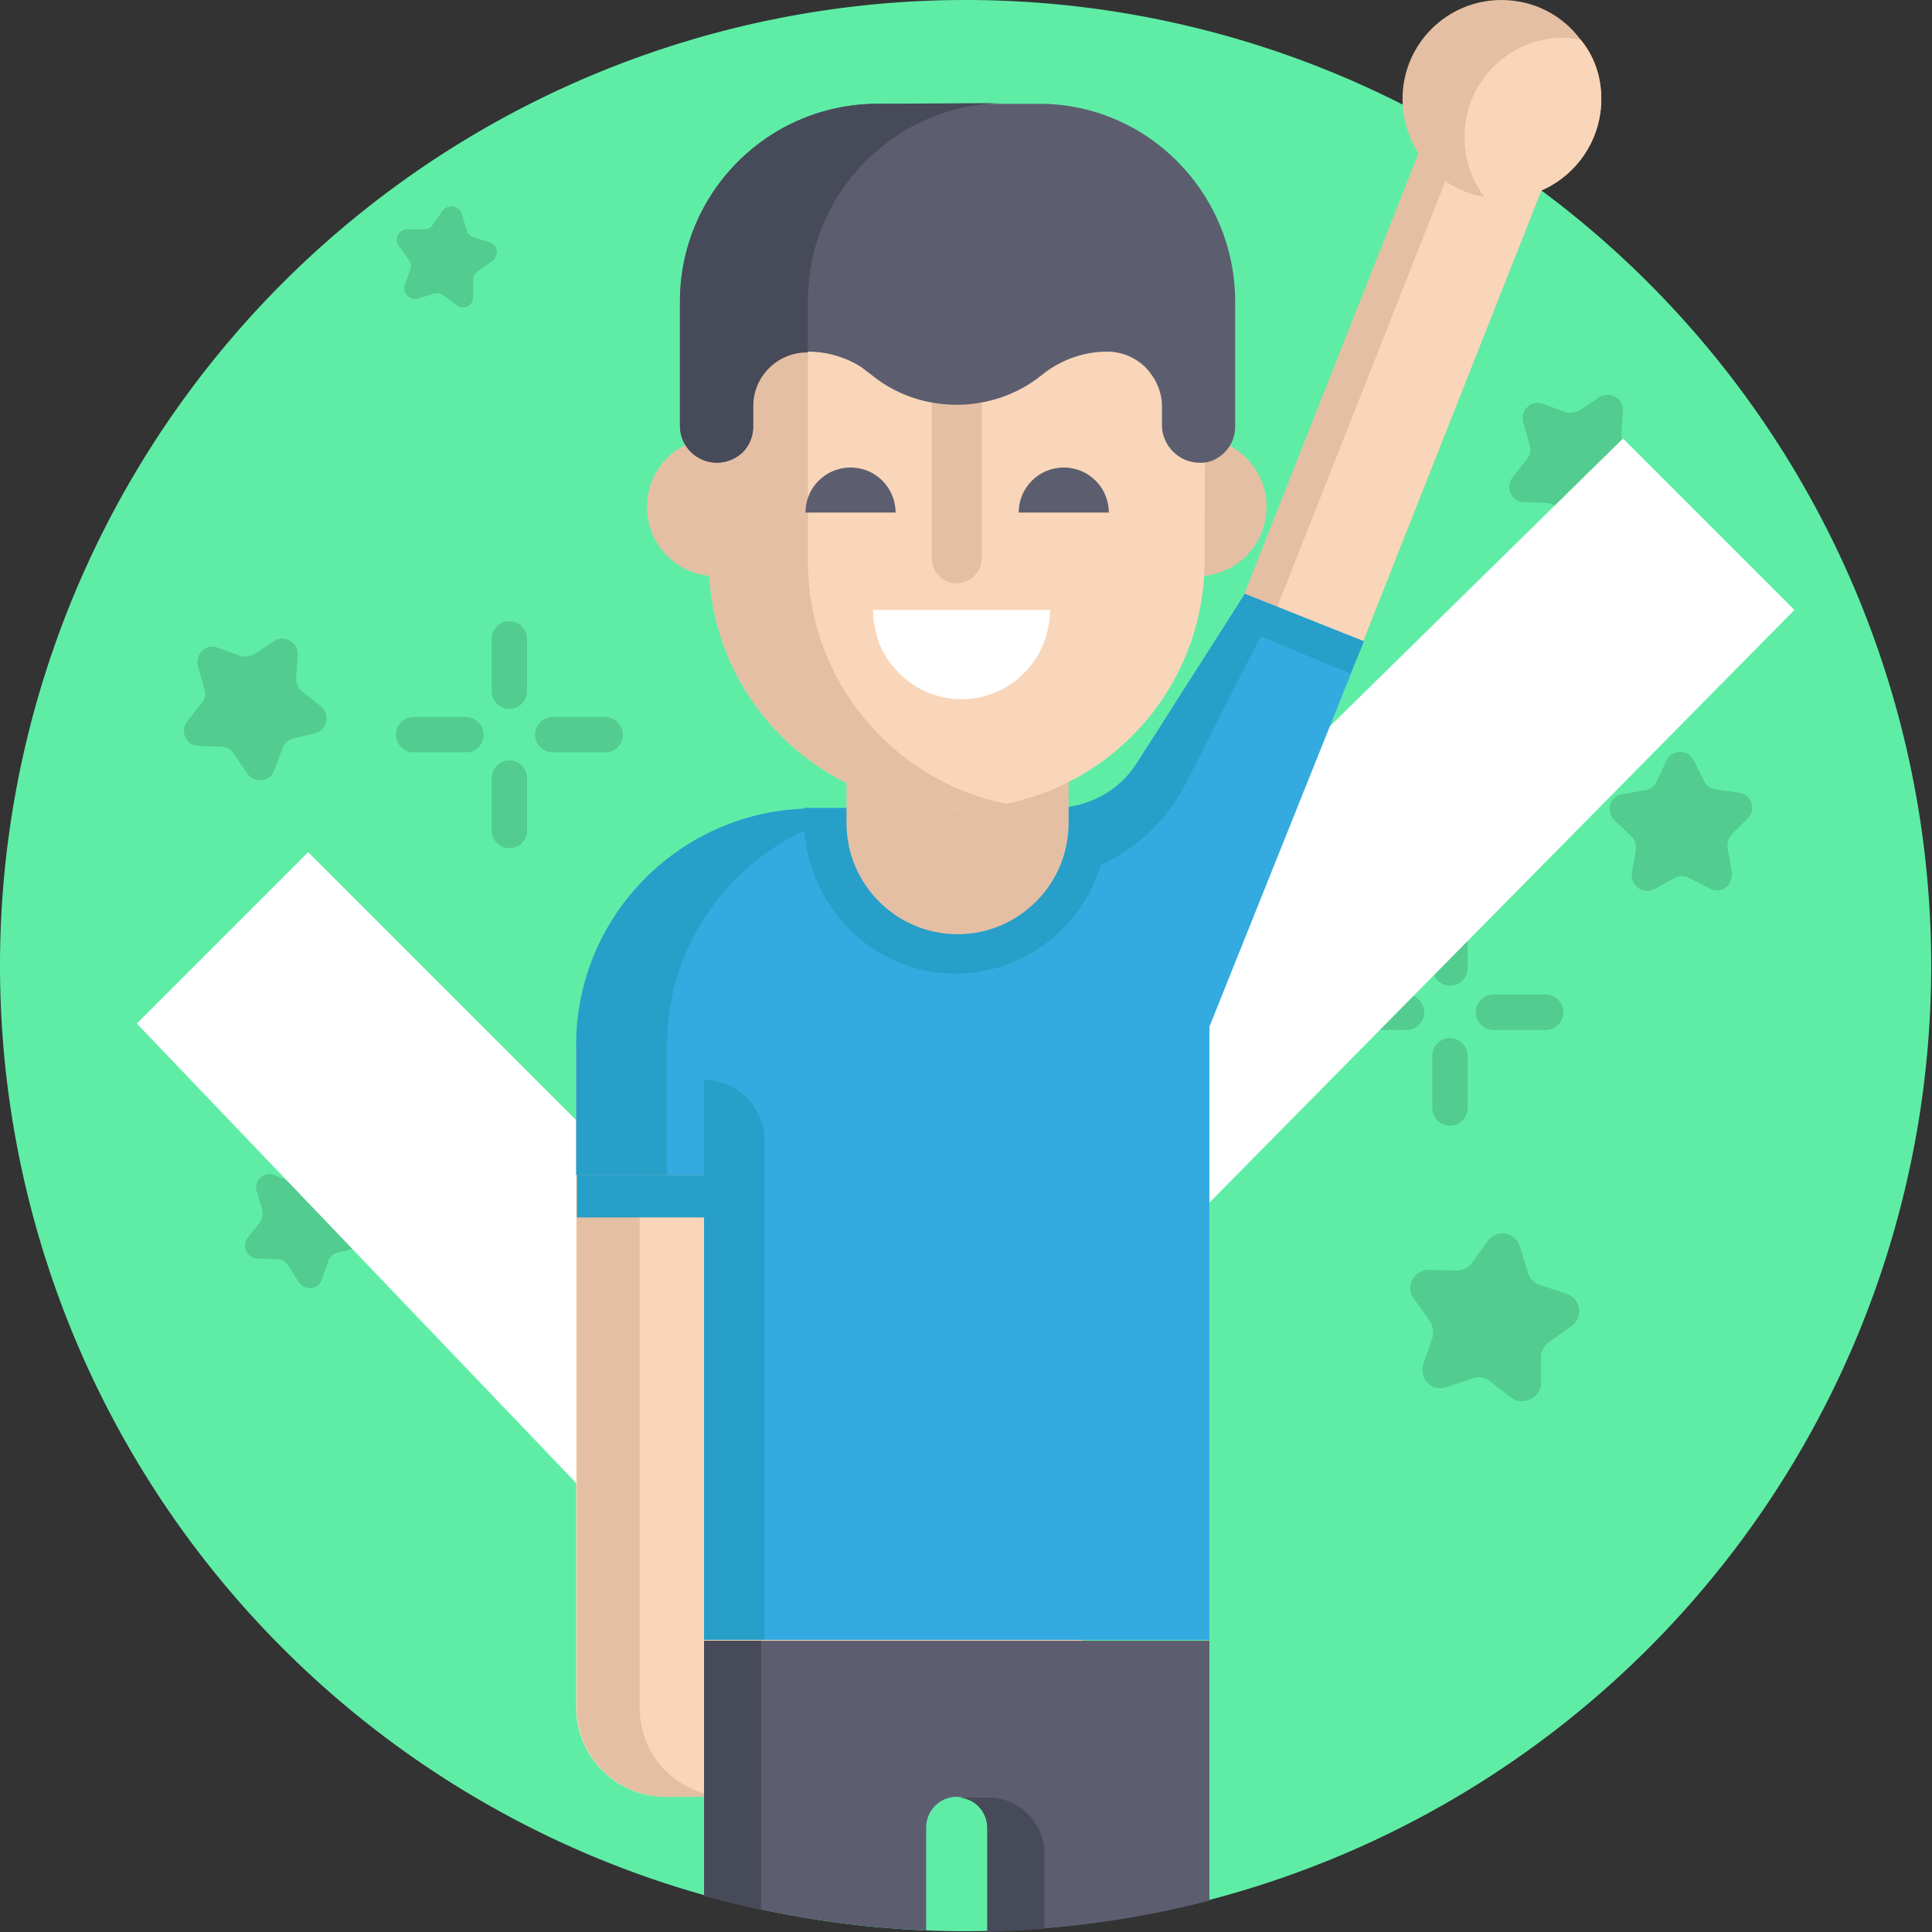 <?xml version="1.0" standalone="no"?><!DOCTYPE svg PUBLIC "-//W3C//DTD SVG 1.1//EN" "http://www.w3.org/Graphics/SVG/1.1/DTD/svg11.dtd"><svg class="icon" width="200px" height="200.00px" viewBox="0 0 1024 1024" version="1.1" xmlns="http://www.w3.org/2000/svg"><rect x="0" y="0" width="1024" height="1024" fill="#333333" stroke="none"/><path d="M511.787 511.787m-511.787 0a511.787 511.787 0 1 0 1023.574 0 511.787 511.787 0 1 0-1023.574 0Z" fill="#5FEDA6" /><path d="M167.184 388.531l-11.942 2.985c-2.559 0.853-4.691 2.559-5.544 5.118l-4.265 11.515c-2.132 6.397-10.662 7.25-14.501 1.706l-6.824-10.236c-1.279-2.132-3.838-3.412-6.397-3.838l-12.368-0.426c-6.824 0-10.236-8.103-5.971-13.221l7.677-9.809c1.706-2.132 2.132-4.691 1.279-7.25l-3.412-11.942c-1.706-6.397 4.265-12.368 10.662-9.809l11.515 4.265c2.559 0.853 5.118 0.426 7.677-0.853l10.236-6.824c5.544-3.838 13.221 0.426 12.795 7.25l-0.853 12.368c0 2.559 0.853 5.118 2.985 6.824l9.809 7.677c5.544 4.265 3.838 12.795-2.559 14.501zM906.289 470.844l-11.089-5.544c-2.559-1.279-5.118-1.279-7.677 0l-10.662 5.971c-5.971 2.985-12.795-1.706-11.942-8.53l2.132-12.368c0.426-2.559-0.426-5.118-2.559-7.25l-8.956-8.53c-4.691-4.691-2.132-12.795 4.265-13.648l12.368-2.132c2.559-0.426 4.691-2.132 5.971-4.691l5.118-11.089c2.985-5.971 11.515-5.971 14.501 0l5.544 11.089c1.279 2.559 3.412 3.838 5.971 4.265l12.368 1.706c6.824 0.853 9.383 8.956 4.691 13.648l-8.53 8.53c-1.706 1.706-2.559 4.691-2.132 7.25l2.132 11.942c1.279 7.677-5.544 12.795-11.515 9.383zM800.946 740.811l-11.515-8.956c-2.559-1.706-5.971-2.559-8.956-1.279l-14.074 4.691c-7.677 2.559-14.501-4.691-11.942-12.368l4.691-13.648c0.853-2.985 0.426-6.397-1.279-8.956l-8.53-11.942c-4.691-6.397 0-15.354 8.103-15.354l14.501 0.426c2.985 0 5.971-1.279 8.103-3.838l8.53-11.942c4.691-6.397 14.501-4.691 17.06 2.985l4.265 14.074c0.853 2.985 3.412 5.544 6.397 6.397l14.074 4.691c7.677 2.559 8.956 12.368 2.559 17.06l-11.942 8.53c-2.559 1.706-4.265 4.691-4.265 8.103v14.501c-0.426 6.824-9.809 11.515-15.78 6.824zM241.819 161.639l-6.824-5.118c-1.279-1.279-3.412-1.279-5.118-0.853l-8.103 2.559c-4.691 1.279-8.53-2.985-7.25-7.25l2.985-8.103c0.426-1.706 0.426-3.838-0.853-5.118l-5.118-7.25c-2.985-3.838 0-9.383 4.691-8.956h8.53c1.706 0 3.838-0.853 4.691-2.559l5.118-7.25c2.985-3.838 8.53-2.985 10.236 1.706l2.559 8.53c0.426 1.706 2.132 3.412 3.838 3.838l8.103 2.559c4.691 1.279 5.544 7.25 1.279 10.236l-7.25 5.118c-1.706 1.279-2.559 2.985-2.559 4.691v8.53c0.426 5.118-5.118 7.677-8.956 4.691zM869.611 259.305l-11.942 2.985c-2.559 0.853-4.691 2.559-5.544 5.118l-4.265 11.515c-2.132 6.397-10.662 7.25-14.501 1.706l-6.824-10.236c-1.279-2.132-3.838-3.412-6.397-3.838l-12.368-0.426c-6.824 0-10.236-8.103-5.971-13.221l7.677-9.809c1.706-2.132 2.132-4.691 1.279-7.25l-3.412-11.942c-1.706-6.397 4.265-12.368 10.662-9.809l11.515 4.265c2.559 0.853 5.118 0.426 7.677-0.853l10.236-6.824c5.544-3.838 13.221 0.426 12.795 7.25l-0.853 12.368c0 2.559 0.853 5.118 2.985 6.824l9.809 7.677c5.544 4.691 3.838 12.795-2.559 14.501zM188.935 661.484l-10.236 2.559c-2.132 0.426-3.838 2.132-4.691 4.265L170.596 678.117c-1.706 5.544-8.956 6.397-12.368 1.279l-5.544-8.956c-1.279-1.706-3.412-2.985-5.544-2.985l-10.662-0.426c-5.544 0-8.53-6.824-5.118-11.089l6.397-8.103c1.279-1.706 1.706-4.265 1.279-6.397l-2.985-10.236c-1.706-5.544 3.838-10.236 8.956-8.53l9.809 3.838c2.132 0.853 4.691 0.426 6.397-0.853l8.53-5.971c4.691-3.412 11.089 0.426 10.662 5.971l-0.426 10.662c0 2.132 0.853 4.265 2.559 5.971l8.103 6.397c5.118 4.265 3.838 11.515-1.706 12.795zM269.968 375.737c-5.118 0-9.383-4.265-9.383-9.383v-27.722c0-5.118 4.265-9.383 9.383-9.383 5.118 0 9.383 4.265 9.383 9.383v27.722c0 5.118-4.265 9.383-9.383 9.383zM269.968 449.519c-5.118 0-9.383-4.265-9.383-9.383v-27.722c0-5.118 4.265-9.383 9.383-9.383 5.118 0 9.383 4.265 9.383 9.383v27.722c0 5.544-4.265 9.383-9.383 9.383zM320.72 398.767h-27.722c-5.118 0-9.383-4.265-9.383-9.383 0-5.118 4.265-9.383 9.383-9.383h27.722c5.118 0 9.383 4.265 9.383 9.383 0 5.544-4.265 9.383-9.383 9.383zM246.937 398.767h-27.722c-5.118 0-9.383-4.265-9.383-9.383 0-5.118 4.265-9.383 9.383-9.383h27.722c5.118 0 9.383 4.265 9.383 9.383 0 5.544-4.265 9.383-9.383 9.383zM768.533 522.449c-5.118 0-9.383-4.265-9.383-9.383v-27.722c0-5.118 4.265-9.383 9.383-9.383s9.383 4.265 9.383 9.383v27.722c0 5.544-4.265 9.383-9.383 9.383zM768.533 596.658c-5.118 0-9.383-4.265-9.383-9.383v-27.722c0-5.118 4.265-9.383 9.383-9.383s9.383 4.265 9.383 9.383v27.722c0 5.118-4.265 9.383-9.383 9.383zM819.285 545.906h-27.722c-5.118 0-9.383-4.265-9.383-9.383s4.265-9.383 9.383-9.383h27.722c5.118 0 9.383 4.265 9.383 9.383s-4.265 9.383-9.383 9.383zM745.503 545.906h-27.722c-5.118 0-9.383-4.265-9.383-9.383s4.265-9.383 9.383-9.383h27.722c5.118 0 9.383 4.265 9.383 9.383s-4.265 9.383-9.383 9.383z" fill="#52CC8F" /><path d="M398.341 883.259L72.503 542.494l90.842-90.842 234.569 234.569L860.228 232.436 951.07 323.279 398.341 883.259z" fill="#FFFFFF" /><path d="M831.227 64.826l-108.755 275.085-45.634-17.913-17.486-6.824 108.755-275.085c6.824-17.486 26.442-26.016 43.928-19.192 3.838 1.279 6.824 3.412 9.809 5.971 10.662 8.956 14.927 23.883 9.383 37.958z" fill="#E5BFA3" /><path d="M831.227 64.826l-108.755 275.085-45.634-17.913 108.328-274.232c5.971-14.927 21.324-23.457 36.678-20.898 10.662 8.956 14.927 23.883 9.383 37.958z" fill="#F9D6B9" /><path d="M722.899 339.912l-63.12-25.163-72.077 116.431 53.311 113.02z" fill="#34ABE0" /><path d="M597.511 952.35H352.706c-26.016 0-47.34-21.324-47.34-47.34v-351h177.419l114.726 398.341z" fill="#F9D6B9" /><path d="M339.059 905.01v-351h-33.266v351c0 26.016 21.324 47.34 47.34 47.34h33.266c-26.442 0-47.34-20.898-47.34-47.34z" fill="#E5BFA3" /><path d="M305.793 622.674h284.042v22.604H305.793z" fill="#279FC9" /><path d="M641.013 428.621V622.674H305.793v-68.665c0-67.812 53.738-123.255 121.123-125.388h214.097z" fill="#34ABE0" /><path d="M641.013 501.551v367.633H373.178v-367.633c0-33.693 22.604-61.841 53.738-70.371 6.397-1.706 12.795-2.559 19.618-2.559h121.549c6.824 0 13.221 0.853 19.618 2.559 30.707 8.53 53.311 37.105 53.311 70.371z" fill="#34ABE0" /><path d="M659.778 314.749l-57.15 89.563c-9.383 14.927-26.016 23.883-43.928 23.883H426.062v5.971c0 44.355 35.399 81.459 79.327 81.886 36.678 0.426 67.812-23.883 78.047-57.576 19.618-8.956 35.399-24.31 45.208-43.502l47.34-92.975-16.207-7.25z" fill="#279FC9" /><path d="M474.682 428.621h4.691H426.489c-67.385 2.559-121.123 57.576-121.123 125.388V622.674h48.193v-68.665c0-67.812 54.164-122.829 121.123-125.388z" fill="#279FC9" /><path d="M566.377 372.751v63.547c0 32.413-26.442 58.855-58.855 58.855-32.413 0-58.855-26.442-58.855-58.855V372.751h117.711z" fill="#E5BFA3" /><path d="M379.575 268.688m-36.678 0a36.678 36.678 0 1 0 73.356 0 36.678 36.678 0 1 0-73.356 0Z" fill="#E5BFA3" /><path d="M634.616 268.688m-36.678 0a36.678 36.678 0 1 0 73.356 0 36.678 36.678 0 1 0-73.356 0Z" fill="#E5BFA3" /><path d="M638.88 164.625l-263.144-14.074v146.712c0 72.503 58.855 131.359 131.359 131.359s131.359-58.855 131.359-131.359l0.426-132.638z" fill="#F9D6B9" /><path d="M507.095 309.204c-7.25 0-13.221-5.971-13.221-13.221V191.494h26.442v104.49c0 7.25-5.971 13.221-13.221 13.221zM428.195 297.263V153.536l-52.458-2.985v146.712c0 72.503 58.855 131.359 131.359 131.359 8.956 0 17.913-0.853 26.442-2.559-60.135-11.942-105.343-65.253-105.343-128.8z" fill="#E5BFA3" /><path d="M654.661 159.933V226.039c0 5.544-2.132 10.236-5.544 13.648-3.838 3.838-8.53 5.971-14.074 5.544-10.662-0.426-19.192-9.383-19.192-20.045v-9.809c0-8.103-3.412-14.927-8.53-20.471a29.001 29.001 0 0 0-20.471-8.53c-12.368 0-24.31 4.265-34.119 11.942-12.368 10.236-28.575 16.207-45.634 16.207-17.486 0-33.266-5.971-45.634-16.207l-5.118-3.838c-3.412-2.132-6.824-3.838-10.662-5.118-5.971-2.132-11.942-2.985-17.913-2.985-15.78 0-28.575 12.795-28.575 28.575V226.039c0 5.544-2.132 10.236-5.544 13.648-3.412 3.412-8.53 5.544-13.648 5.544-10.662 0-19.618-8.53-19.618-19.618V159.933c0-58.002 46.914-104.916 104.916-104.916H550.171c57.576-0.426 104.49 46.914 104.49 104.916z" fill="#5C5E70" /><path d="M533.111 54.591c-58.002 0-104.916 46.914-104.916 104.916v27.295h-0.426c-15.78 0-28.575 12.795-28.575 28.575V226.039c0 5.544-2.132 10.236-5.544 13.648-3.412 3.412-8.53 5.544-13.648 5.544-10.662 0-19.618-8.53-19.618-19.618V159.933c0-58.002 46.914-104.916 104.916-104.916l67.812-0.426z" fill="#474A59" /><path d="M641.013 869.611v137.756c-37.958 9.809-77.195 15.354-117.711 16.207v-55.017c0-4.265-1.706-8.53-4.691-11.515-2.985-2.985-6.824-4.691-11.515-4.691-8.956 0-16.207 7.25-16.207 16.207v54.591c-40.516-1.706-80.18-8.103-117.711-18.339v-135.197h267.835z" fill="#5C5E70" /><path d="M553.583 982.631v39.663c-9.809 0.853-20.045 1.279-30.281 1.706v-55.017c0-4.265-1.706-8.53-4.691-11.515-2.985-2.985-6.824-4.691-11.515-4.691h16.207c16.633-0.426 30.281 13.221 30.281 29.854zM403.459 869.611v142.447c-10.236-2.132-20.045-4.691-30.281-7.25v-135.197h30.281z" fill="#474A59" /><path d="M373.178 572.348v296.836H405.165v-264.85c0-17.486-14.501-31.987-31.987-31.987z" fill="#279FC9" /><path d="M556.568 323.279c0 4.691-0.853 9.383-2.132 14.074-2.132 6.824-5.544 12.795-10.236 17.913-8.53 9.383-20.898 15.354-34.546 15.354-13.648 0-26.016-5.971-34.546-15.354-4.691-5.118-8.53-11.089-10.236-17.913-1.279-4.265-2.132-8.956-2.132-14.074h93.828z" fill="#FFFFFF" /><path d="M587.702 271.673c0-13.221-10.662-23.883-23.883-23.883-13.221 0-23.883 10.662-23.883 23.883M474.682 271.673c0-13.221-10.662-23.883-23.883-23.883-13.221 0-23.883 10.662-23.883 23.883" fill="#5C5E70" /><path d="M848.713 52.458c0 29.001-23.457 52.885-52.885 52.885-2.985 0-5.971-0.426-8.956-0.853-24.736-4.265-43.502-26.016-43.502-52.032 0-29.001 23.457-52.458 52.458-52.458 17.06 0 32.413 8.103 41.796 20.898 7.25 8.53 11.089 19.618 11.089 31.56z" fill="#E5BFA3" /><path d="M848.713 52.458c0 29.001-23.457 52.885-52.885 52.885-2.985 0-5.971-0.426-8.956-0.853-6.824-8.956-10.662-20.045-10.662-31.987 0-29.001 23.457-52.458 52.458-52.458 2.985 0 5.971 0.426 8.956 0.853 7.25 8.53 11.089 19.618 11.089 31.56z" fill="#F9D6B9" /><path d="M651.675 330.529l63.973 26.442 7.25-17.06-63.12-25.163" fill="#279FC9" /></svg>